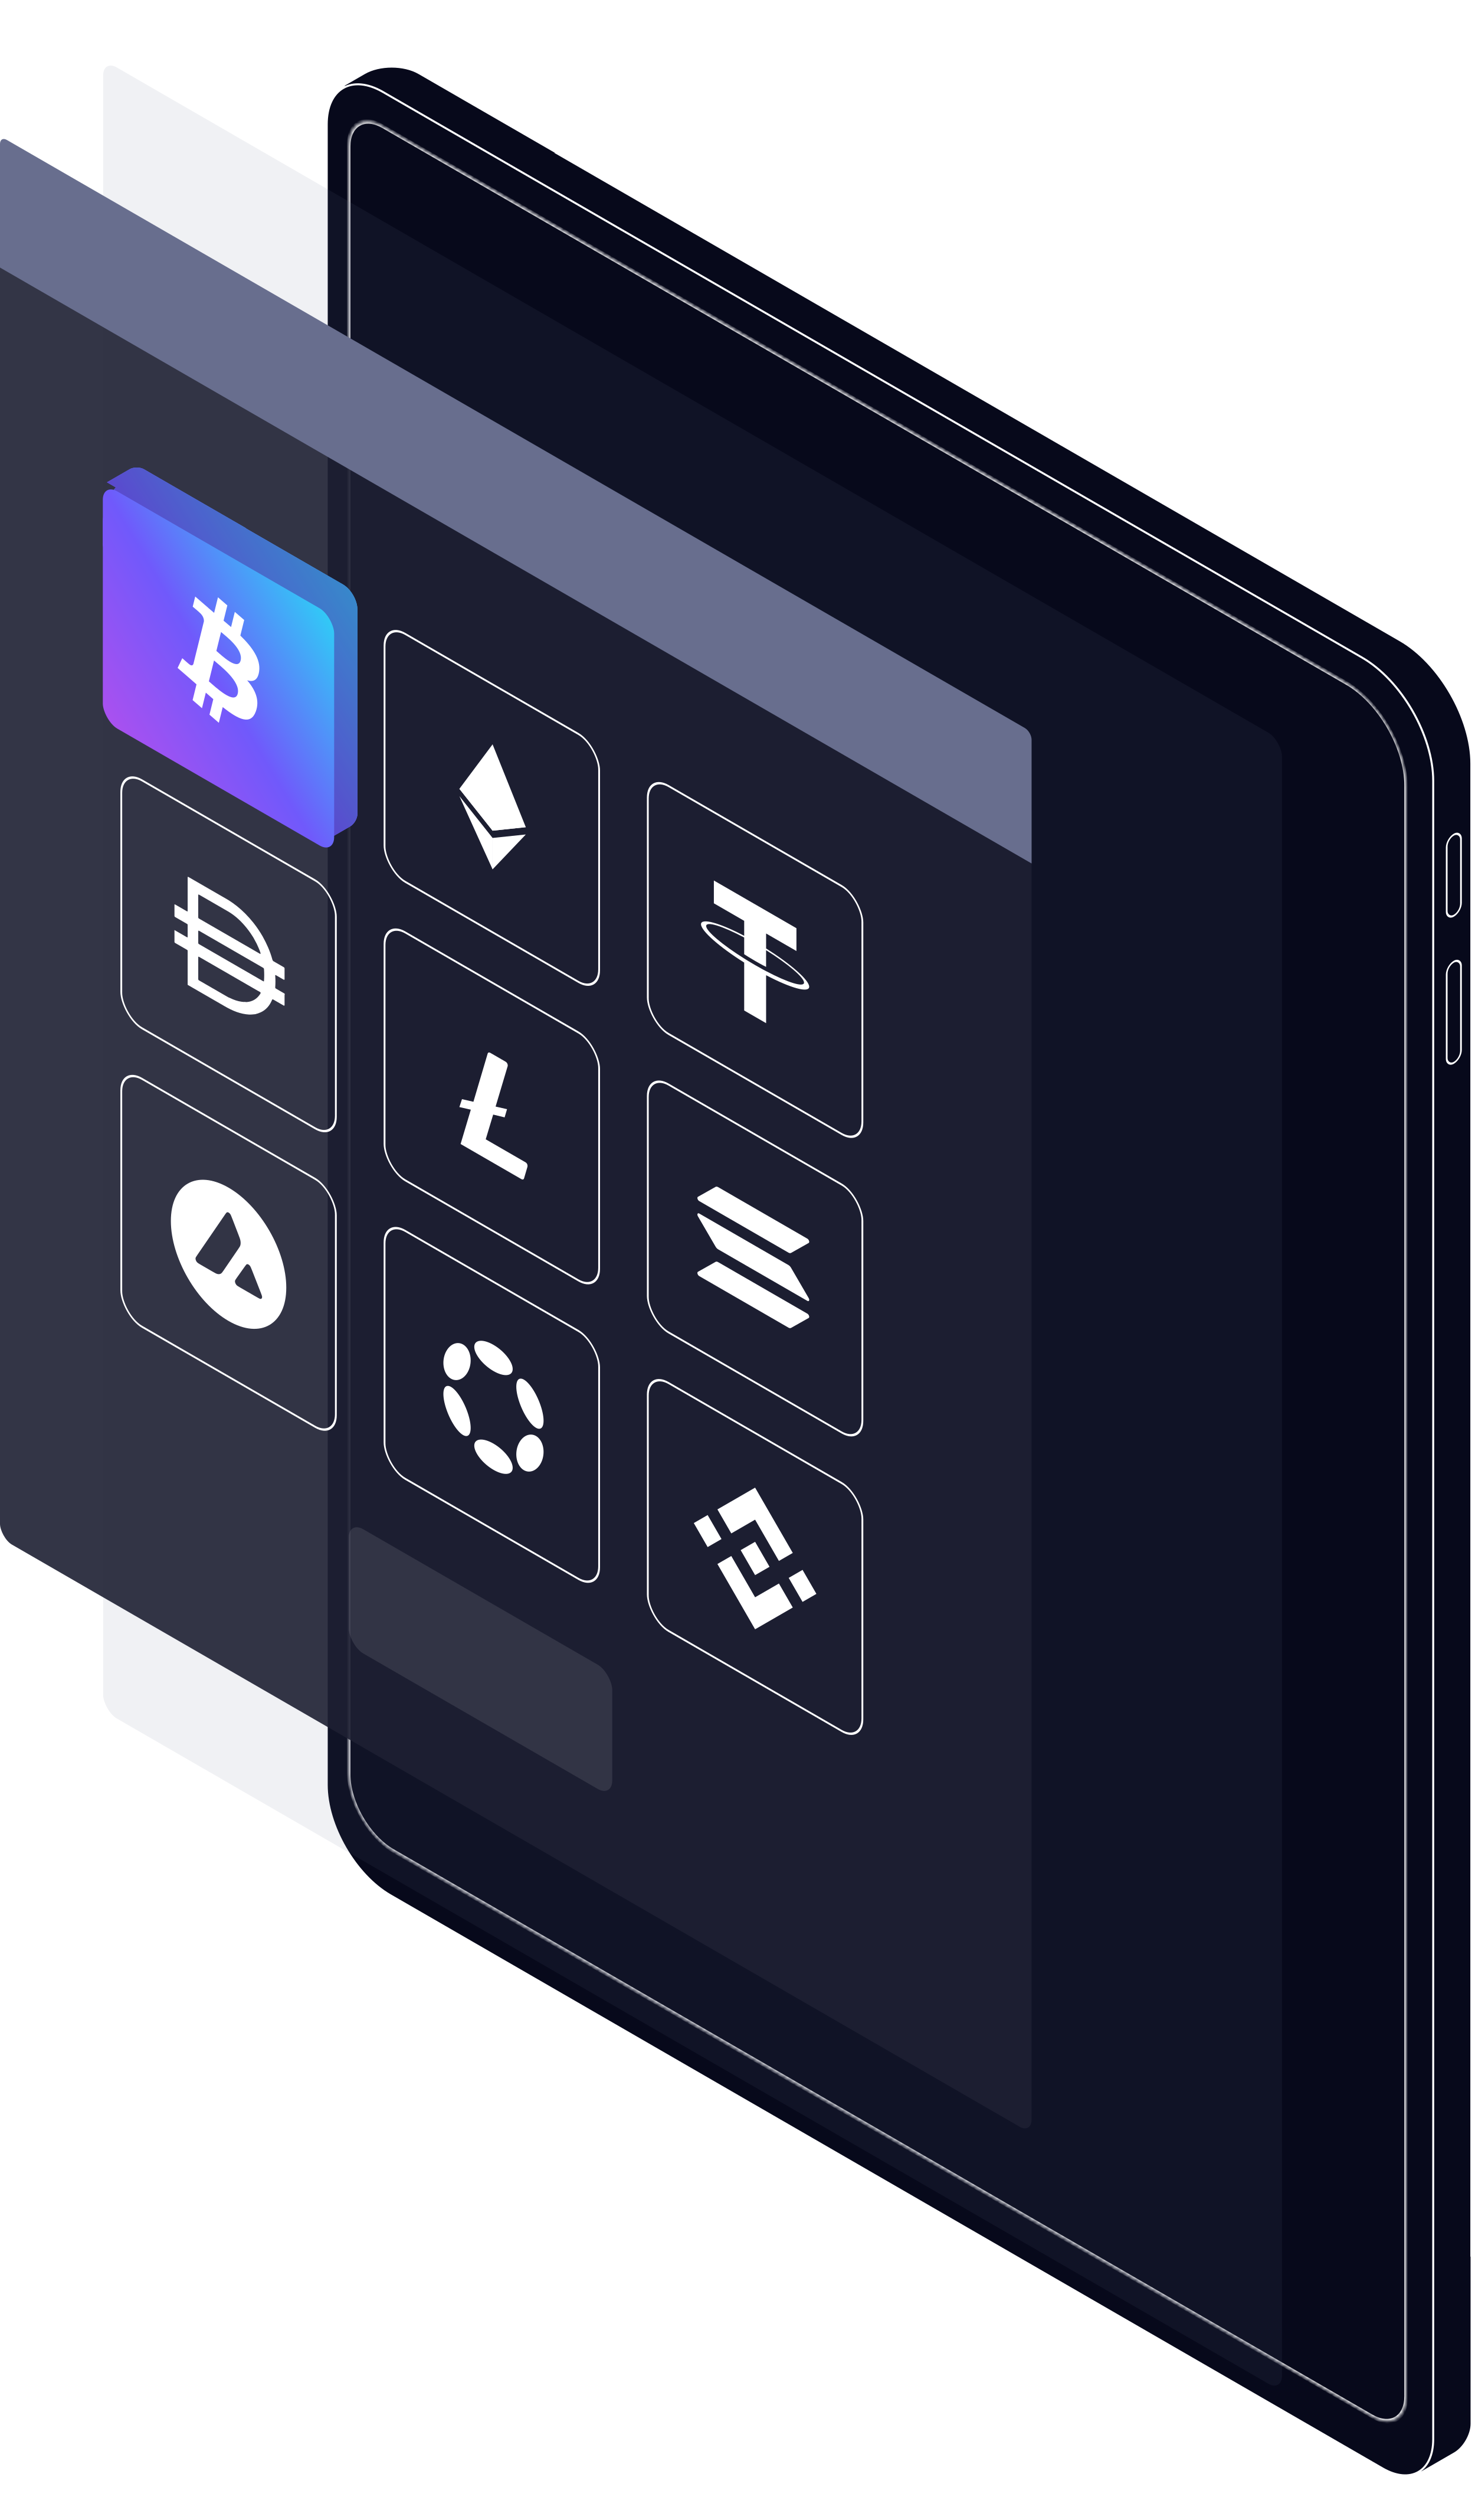 <svg width="428" height="725" viewBox="0 0 428 725" fill="none" xmlns="http://www.w3.org/2000/svg">
<path fill-rule="evenodd" clip-rule="evenodd" d="M121.569 21.214C117.201 18.692 110.119 18.692 105.752 21.214L99.404 24.878L106.815 29.157C106.204 31.033 105.874 33.217 105.874 35.679L105.874 507.933C105.874 519.72 114.15 534.054 124.358 539.948L412.156 706.108V717.212L422.057 711.496C424.787 709.92 427 706.087 427 702.934L427 653.942L426.935 653.98V221.497C426.935 208.323 417.686 192.302 406.276 185.715L161.449 44.364L161.558 44.301L121.569 21.214Z" fill="#07091B"/>
<path d="M105.752 21.214L105.894 21.461L105.894 21.461L105.752 21.214ZM121.569 21.214L121.426 21.461L121.426 21.461L121.569 21.214ZM99.404 24.878L99.262 24.631L98.834 24.878L99.262 25.125L99.404 24.878ZM106.815 29.157L107.086 29.245L107.157 29.025L106.957 28.909L106.815 29.157ZM105.874 35.679L106.16 35.679V35.679H105.874ZM105.874 507.933L105.589 507.933V507.933H105.874ZM124.358 539.948L124.501 539.701L124.501 539.701L124.358 539.948ZM412.156 706.108H412.441V705.943L412.299 705.861L412.156 706.108ZM412.156 717.212H411.871V717.707L412.299 717.46L412.156 717.212ZM422.057 711.496L421.914 711.249L421.914 711.249L422.057 711.496ZM427 702.934L427.285 702.934L427.285 702.934L427 702.934ZM427 653.942L427.285 653.942L427.285 653.448L426.857 653.695L427 653.942ZM426.935 653.98H426.65V654.474L427.078 654.227L426.935 653.98ZM406.276 185.715L406.419 185.468L406.419 185.468L406.276 185.715ZM161.449 44.364L161.306 44.117L160.878 44.364L161.306 44.611L161.449 44.364ZM161.558 44.301L161.7 44.548L162.128 44.301L161.7 44.054L161.558 44.301ZM105.894 21.461C108.025 20.231 110.835 19.608 113.66 19.608C116.486 19.608 119.296 20.231 121.426 21.461L121.712 20.966C119.474 19.675 116.56 19.037 113.66 19.037C110.761 19.037 107.846 19.675 105.609 20.966L105.894 21.461ZM99.547 25.125L105.894 21.461L105.609 20.966L99.262 24.631L99.547 25.125ZM106.957 28.909L99.547 24.631L99.262 25.125L106.672 29.404L106.957 28.909ZM106.16 35.679C106.16 33.242 106.486 31.089 107.086 29.245L106.543 29.068C105.922 30.978 105.589 33.192 105.589 35.679H106.16ZM106.16 507.933L106.16 35.679L105.589 35.679L105.589 507.933L106.16 507.933ZM124.501 539.701C119.451 536.785 114.862 531.77 111.535 526.008C108.209 520.246 106.16 513.765 106.16 507.933H105.589C105.589 513.888 107.678 520.468 111.041 526.293C114.404 532.119 119.058 537.217 124.216 540.195L124.501 539.701ZM412.299 705.861L124.501 539.701L124.216 540.195L412.013 706.355L412.299 705.861ZM412.441 717.212V706.108H411.871V717.212H412.441ZM421.914 711.249L412.013 716.965L412.299 717.46L422.2 711.743L421.914 711.249ZM426.715 702.934C426.715 704.449 426.181 706.146 425.305 707.664C424.429 709.181 423.226 710.492 421.914 711.249L422.2 711.743C423.618 710.924 424.887 709.53 425.799 707.949C426.712 706.368 427.285 704.572 427.285 702.934H426.715ZM426.715 653.942L426.715 702.934L427.285 702.934L427.285 653.942L426.715 653.942ZM427.078 654.227L427.143 654.19L426.857 653.695L426.792 653.733L427.078 654.227ZM426.65 221.497V653.98H427.22V221.497H426.65ZM406.134 185.962C411.785 189.225 416.917 194.835 420.637 201.279C424.357 207.722 426.65 214.972 426.65 221.497H427.22C427.22 214.848 424.888 207.5 421.131 200.993C417.375 194.486 412.177 188.793 406.419 185.468L406.134 185.962ZM161.306 44.611L406.134 185.962L406.419 185.468L161.591 44.117L161.306 44.611ZM161.415 44.054L161.306 44.117L161.591 44.611L161.7 44.548L161.415 44.054ZM121.426 21.461L161.415 44.548L161.7 44.054L121.712 20.966L121.426 21.461Z" fill="white"/>
<path d="M94.813 36.09C94.813 25.689 102.115 21.474 111.122 26.674L395.215 190.695C406.624 197.282 415.873 213.302 415.873 226.477L415.873 707.406C415.873 716.767 409.302 720.561 401.195 715.88L113.297 549.662C103.088 543.769 94.813 529.435 94.813 517.647L94.813 36.09Z" fill="#07091B" stroke="white" stroke-width="0.571"/>
<mask id="path-4-inside-1_2732_138052" fill="white">
<path d="M101.191 42.225C101.191 35.984 105.573 33.455 110.977 36.575L390.592 198.011C400.2 203.558 407.989 217.048 407.989 228.143L407.989 695.18C407.989 701.421 403.607 703.95 398.203 700.83L114.239 536.883C107.033 532.723 101.191 522.605 101.191 514.284L101.191 42.225Z"/>
</mask>
<path d="M101.191 42.225C101.191 35.984 105.573 33.455 110.977 36.575L390.592 198.011C400.2 203.558 407.989 217.048 407.989 228.143L407.989 695.18C407.989 701.421 403.607 703.95 398.203 700.83L114.239 536.883C107.033 532.723 101.191 522.605 101.191 514.284L101.191 42.225Z" fill="#07091B"/>
<path d="M390.592 198.011L390.592 197.44L390.592 198.011ZM110.977 36.575L110.977 37.146L110.977 36.575ZM110.977 37.146L390.592 198.581L390.592 197.44L110.977 36.004L110.977 37.146ZM407.494 227.857L407.494 694.895L408.483 695.466L408.483 228.428L407.494 227.857ZM398.203 700.259L114.239 536.313L114.239 537.454L398.203 701.401L398.203 700.259ZM101.686 514.57L101.686 42.51L100.697 41.94L100.697 513.999L101.686 514.57ZM114.239 536.313C107.306 532.31 101.686 522.575 101.686 514.57L100.697 513.999C100.697 522.635 106.76 533.136 114.239 537.454L114.239 536.313ZM407.494 694.895C407.494 700.82 403.334 703.222 398.203 700.259L398.203 701.401C403.88 704.679 408.483 702.021 408.483 695.466L407.494 694.895ZM390.592 198.581C399.927 203.971 407.494 217.078 407.494 227.857L408.483 228.428C408.483 217.019 400.473 203.145 390.592 197.44L390.592 198.581ZM110.977 36.004C105.3 32.726 100.697 35.384 100.697 41.94L101.686 42.51C101.686 36.585 105.846 34.183 110.977 37.146L110.977 36.004Z" fill="white" mask="url(#path-4-inside-1_2732_138052)"/>
<rect x="0.247" y="0.143" width="4.776" height="23.506" rx="2.388" transform="matrix(0.866 -0.5 2.20305e-08 1 419.578 243.234)" fill="#07091B" stroke="white" stroke-width="0.571"/>
<rect x="0.247" y="0.143" width="4.776" height="29.32" rx="2.388" transform="matrix(0.866 -0.5 2.20305e-08 1 419.578 280.08)" fill="#07091B" stroke="white" stroke-width="0.571"/>
<rect opacity="0.1" width="394.987" height="478.814" rx="4.566" transform="matrix(0.866 0.5 -2.20305e-08 1 29.931 17.281)" fill="#696F8E"/>
<rect opacity="0.9" width="345.641" height="387.44" rx="4" transform="matrix(0.866 0.5 -2.20305e-08 1 0 58.518)" fill="#1D2032"/>
<path d="M-5.02973e-08 41.722C-2.25189e-08 40.462 0.885 39.95 1.977 40.581L297.357 211.118C298.449 211.749 299.334 213.282 299.334 214.543L299.334 250.417L-8.40619e-07 77.597L-5.02973e-08 41.722Z" fill="#686E8E"/>
<g filter="url(#filter0_f_2732_138052)">
<path fill-rule="evenodd" clip-rule="evenodd" d="M31.033 139.874L37.582 136.093C38.743 135.422 40.626 135.422 41.787 136.093L71.342 153.157L71.28 153.193L99.503 169.487C101.825 170.828 103.708 174.089 103.708 176.771V189.907L103.718 189.901L103.718 236.025C103.718 237.366 102.777 238.996 101.616 239.666L95.699 243.082L95.699 200.092L33.998 164.468C31.676 163.128 29.793 159.867 29.793 157.185L29.793 152.922C29.793 147.789 31.207 143.854 33.611 141.362L31.033 139.874Z" fill="url(#paint0_linear_2732_138052)"/>
</g>
<path fill-rule="evenodd" clip-rule="evenodd" d="M31.033 139.874L37.582 136.093C38.743 135.422 40.626 135.422 41.787 136.093L71.342 153.157L71.28 153.193L99.503 169.487C101.825 170.828 103.708 174.089 103.708 176.771V189.907L103.718 189.901L103.718 236.025C103.718 237.366 102.777 238.996 101.616 239.666L95.699 243.082L95.699 200.092L33.998 164.468C31.676 163.128 29.793 159.867 29.793 157.185L29.793 152.922C29.793 147.789 31.207 143.854 33.611 141.362L31.033 139.874Z" fill="url(#paint1_linear_2732_138052)"/>
<g style="mix-blend-mode:overlay" opacity="0.2">
<path fill-rule="evenodd" clip-rule="evenodd" d="M31.033 139.874L37.582 136.093C38.743 135.422 40.626 135.422 41.787 136.093L71.342 153.157L71.28 153.193L99.503 169.487C101.825 170.828 103.708 174.089 103.708 176.771V189.907L103.718 189.901L103.718 236.025C103.718 237.366 102.777 238.996 101.616 239.666L95.699 243.082L95.699 200.092L33.998 164.468C31.676 163.128 29.793 159.867 29.793 157.185L29.793 152.922C29.793 147.789 31.207 143.854 33.611 141.362L31.033 139.874Z" fill="#07091B"/>
</g>
<g filter="url(#filter1_i_2732_138052)">
<rect width="77.51" height="68.798" rx="4.856" transform="matrix(0.866 0.5 -2.20305e-08 1 29.835 137.658)" fill="url(#paint2_linear_2732_138052)"/>
</g>
<path d="M75.195 194.693C75.689 191.169 73.177 187.671 69.743 184.323L70.857 179.806L68.137 177.453L67.052 181.851C66.337 181.232 65.603 180.614 64.873 180L65.965 175.574L63.247 173.222L62.132 177.736C61.54 177.239 60.959 176.749 60.395 176.262L60.398 176.248L56.647 173L55.923 175.937C55.923 175.937 57.941 177.636 57.899 177.645C59.001 178.598 59.2 179.555 59.166 180.203L57.897 185.349C57.973 185.415 58.072 185.504 58.18 185.617C58.089 185.538 57.993 185.454 57.893 185.368L56.114 192.576C55.979 192.885 55.638 193.267 54.867 192.602C54.895 192.664 52.89 190.891 52.89 190.891L51.54 193.707L55.08 196.769C55.738 197.34 56.383 197.912 57.019 198.467L55.893 203.036L58.61 205.387L59.725 200.867C60.467 201.528 61.188 202.159 61.892 202.768L60.782 207.266L63.502 209.619L64.627 205.06C69.265 208.751 72.753 210.356 74.221 206.36C75.404 203.142 74.162 200.176 71.722 197.3C73.499 197.852 74.838 197.275 75.195 194.693V194.693ZM68.98 201.168C68.14 204.583 62.453 199.191 60.609 197.598L62.102 191.546C63.946 193.142 69.859 197.608 68.98 201.168V201.168ZM69.822 191.535C69.055 194.64 64.321 190.104 62.786 188.776L64.14 183.287C65.675 184.615 70.62 188.295 69.822 191.535V191.535Z" fill="white"/>
<rect x="0.262" y="0.453" width="71.896" height="71.896" rx="6.948" transform="matrix(0.866 0.5 -2.20305e-08 1 34.966 222.26)" stroke="white" stroke-width="0.604"/>
<path d="M67.005 279.16L76.302 284.528C76.501 284.642 76.594 284.696 76.608 284.405C76.684 283.356 76.684 282.258 76.608 281.121C76.608 280.908 76.517 280.768 76.318 280.653L57.815 269.97C57.586 269.838 57.524 269.89 57.524 270.138L57.524 273.281C57.524 273.686 57.524 273.686 57.891 273.898L67.005 279.16V279.16ZM75.57 276.548C75.597 276.483 75.597 276.396 75.57 276.302C75.415 275.822 75.231 275.343 75.017 274.87C74.696 274.087 74.317 273.318 73.885 272.574C73.682 272.157 73.446 271.753 73.182 271.373C71.858 269.308 70.285 267.479 68.594 266.04C67.74 265.326 66.868 264.717 65.994 264.221L57.783 259.48C57.554 259.348 57.523 259.436 57.523 259.666L57.523 265.934C57.523 266.198 57.523 266.27 57.813 266.437L75.46 276.626C75.46 276.626 75.613 276.678 75.644 276.591L75.569 276.548L75.57 276.548ZM75.57 287.778C75.31 287.595 75.048 287.444 74.788 287.327L57.83 277.536C57.601 277.404 57.524 277.359 57.524 277.713L57.524 283.841C57.524 284.123 57.524 284.194 57.83 284.371L65.659 288.891C66.034 289.141 66.408 289.326 66.775 289.448C67.911 290.01 69.029 290.37 70.094 290.516C70.482 290.585 70.856 290.599 71.21 290.56L71.317 290.622C73.152 290.579 74.643 289.708 75.583 288.125C75.583 288.125 75.69 287.92 75.57 287.781L75.57 287.778ZM54.451 285.597L54.451 285.492L54.451 281.378L54.451 279.983L54.451 275.833C54.451 275.603 54.451 275.569 54.206 275.427L50.888 273.511C50.704 273.405 50.628 273.361 50.628 273.079L50.628 269.724L54.175 271.772C54.374 271.887 54.451 271.931 54.451 271.631L54.451 268.311C54.451 268.099 54.451 268.047 54.206 267.906L50.888 265.99C50.704 265.884 50.628 265.84 50.628 265.558L50.628 262.45C50.628 262.256 50.628 262.204 50.872 262.345L54.16 264.243C54.389 264.375 54.451 264.411 54.451 264.075L54.451 254.558C54.451 254.275 54.451 254.204 54.757 254.381L66.225 261.002C67.058 261.521 67.885 262.104 68.703 262.75C70.388 264.084 72.008 265.714 73.489 267.562C74.471 268.797 75.375 270.124 76.18 271.517C76.786 272.593 77.332 273.694 77.816 274.81C78.297 275.936 78.697 277.073 79.011 278.202C79.049 278.471 79.254 278.755 79.468 278.837L82.205 280.417C82.556 280.62 82.556 280.62 82.572 281.018L82.572 283.914C82.572 284.196 82.48 284.215 82.235 284.073L80.124 282.854C79.91 282.731 79.849 282.695 79.864 283.022C79.948 284.146 79.948 285.225 79.864 286.253C79.864 286.553 79.864 286.588 80.156 286.757L82.571 288.151C82.677 288.371 82.571 288.469 82.571 288.629C82.586 288.842 82.586 289.05 82.571 289.246L82.571 291.383C82.571 291.683 82.495 291.728 82.264 291.595L79.374 289.926C79.173 289.766 78.977 289.801 78.93 290.006C78.242 291.674 77.141 292.891 75.719 293.555C75.199 293.795 74.653 293.988 74.083 294.128C73.47 294.182 72.875 294.261 72.247 294.234C71.092 294.168 69.881 293.911 68.638 293.474C67.457 293.037 66.261 292.456 65.059 291.744L54.446 285.616L54.446 285.599L54.451 285.597Z" fill="white"/>
<rect x="0.262" y="0.453" width="71.896" height="71.896" rx="6.948" transform="matrix(0.866 0.5 -2.20305e-08 1 34.966 308.826)" stroke="white" stroke-width="0.604"/>
<path fill-rule="evenodd" clip-rule="evenodd" d="M83.068 373.433C83.068 384.111 75.572 388.438 66.325 383.1C57.078 377.761 49.581 364.777 49.581 354.1C49.581 343.422 57.078 339.094 66.325 344.433C75.572 349.772 83.068 362.755 83.068 373.433ZM61.58 368.721L58.331 366.845C57.648 366.45 57.311 366.256 57.105 365.985C56.883 365.691 56.747 365.337 56.731 365.023C56.718 364.736 56.887 364.491 57.224 364.002L65.248 352.305C65.589 351.808 65.762 351.561 65.98 351.559C66.214 351.557 66.494 351.718 66.728 351.991C66.946 352.245 67.119 352.692 67.46 353.582L69.11 357.859L69.118 357.881C69.487 358.838 69.674 359.323 69.756 359.766C69.846 360.25 69.846 360.706 69.756 361.086C69.673 361.438 69.488 361.711 69.114 362.25L64.9 368.419L64.889 368.435C64.517 368.971 64.329 369.242 64.069 369.378C63.785 369.528 63.444 369.559 63.069 369.471C62.728 369.383 62.345 369.162 61.58 368.721ZM69.786 373.458L74.442 376.146C75.129 376.543 75.475 376.743 75.68 376.705C75.902 376.667 76.042 376.467 76.055 376.17C76.066 375.906 75.901 375.482 75.578 374.651C75.567 374.623 75.556 374.594 75.544 374.565L73.212 368.612L73.186 368.544C72.858 367.715 72.692 367.297 72.48 367.049C72.246 366.776 71.97 366.617 71.736 366.619C71.522 366.624 71.349 366.861 71.008 367.343L68.684 370.609L68.676 370.62C68.335 371.102 68.165 371.342 68.178 371.627C68.194 371.941 68.33 372.299 68.552 372.594C68.754 372.862 69.099 373.062 69.786 373.458Z" fill="white"/>
<rect x="0.262" y="0.453" width="71.896" height="71.896" rx="6.948" transform="matrix(0.866 0.5 -2.20305e-08 1 111.357 179.798)" stroke="white" stroke-width="0.604"/>
<path d="M142.933 215.87L142.722 216.575L142.722 240.544L142.933 240.908L152.569 239.894L142.933 215.87Z" fill="white"/>
<path d="M142.933 215.87L133.298 228.768L142.933 240.908L142.933 229.274L142.933 215.87Z" fill="white"/>
<path d="M142.933 243.015L142.814 243.113L142.814 251.652L142.933 252.12L152.574 242.008L142.933 243.015Z" fill="white"/>
<path d="M142.933 252.119L142.933 243.014L133.297 230.877L142.933 252.119Z" fill="white"/>
<path d="M142.933 240.908L152.568 239.894L142.933 229.274L142.933 240.908Z" fill="white"/>
<path d="M133.297 228.768L142.933 240.908L142.933 229.274L133.297 228.768Z" fill="white"/>
<rect x="0.262" y="0.453" width="71.896" height="71.896" rx="6.948" transform="matrix(0.866 0.5 -2.20305e-08 1 111.357 266.364)" stroke="white" stroke-width="0.604"/>
<path d="M152.509 337.092L140.942 330.414L143.104 323.242L146.423 324.055L147.128 321.674L143.808 320.919L147.329 309.131L147.329 308.957C147.329 308.55 147.077 308.115 146.725 307.911L142.249 305.327C141.897 305.124 141.595 305.24 141.495 305.588L137.371 319.526L134.052 318.771L133.297 321.065L136.617 321.819L133.649 331.779L151.302 341.97C151.654 342.174 151.956 342.057 152.056 341.767L153.062 338.341L153.062 338.167C153.112 337.731 152.861 337.296 152.509 337.092V337.092Z" fill="white"/>
<rect x="0.262" y="0.453" width="71.896" height="71.896" rx="6.948" transform="matrix(0.866 0.5 -2.20305e-08 1 111.357 352.93)" stroke="white" stroke-width="0.604"/>
<path d="M143.193 397.625C146.272 399.402 148.767 399.141 148.767 397.041C148.767 394.942 146.272 391.799 143.193 390.022C140.114 388.244 137.619 388.505 137.619 390.605C137.619 392.704 140.114 395.847 143.193 397.625Z" fill="white"/>
<path d="M143.193 426.269C146.272 428.046 148.767 427.785 148.767 425.686C148.767 423.586 146.272 420.443 143.193 418.666C140.114 416.888 137.619 417.149 137.619 419.249C137.619 421.348 140.114 424.491 143.193 426.269Z" fill="white"/>
<path d="M135.425 398.402C136.964 396.164 136.954 392.772 135.403 390.826C133.851 388.88 131.345 389.116 129.806 391.353C128.267 393.591 128.277 396.983 129.828 398.929C131.38 400.875 133.886 400.639 135.425 398.402Z" fill="white"/>
<path d="M156.578 424.935C158.117 422.697 158.108 419.307 156.557 417.362C155.007 415.417 152.502 415.654 150.963 417.891C149.423 420.129 149.433 423.52 150.983 425.465C152.534 427.41 155.039 427.172 156.578 424.935Z" fill="white"/>
<path d="M135.403 416.468C136.955 416.313 136.965 412.933 135.426 408.918C133.886 404.903 131.381 401.774 129.829 401.928C128.277 402.083 128.267 405.463 129.807 409.478C131.346 413.493 133.852 416.623 135.403 416.468Z" fill="white"/>
<path d="M156.559 414.363C158.109 414.208 158.118 410.828 156.579 406.813C155.04 402.798 152.535 399.669 150.984 399.823C149.434 399.978 149.425 403.358 150.964 407.373C152.503 411.388 155.008 414.517 156.559 414.363Z" fill="white"/>
<rect x="0.262" y="0.453" width="71.896" height="71.896" rx="6.948" transform="matrix(0.866 0.5 -2.20305e-08 1 187.748 223.902)" stroke="white" stroke-width="0.604"/>
<path fill-rule="evenodd" clip-rule="evenodd" d="M222.3 281.647C222.122 281.559 221.2 281.089 219.145 279.902C217.509 278.958 216.348 278.233 215.941 277.976C209.622 274.014 204.905 270.05 204.905 268.564C204.905 267.078 209.622 268.561 215.941 271.891L215.941 276.74C216.354 277.012 217.538 277.774 219.173 278.718C221.135 279.851 222.118 280.326 222.294 280.409L222.294 275.563C228.6 279.52 233.307 283.478 233.307 284.961C233.307 286.444 228.602 284.968 222.294 281.642L222.3 281.647ZM222.3 275.065L222.3 270.726L231.101 275.807L231.101 269.19L207.141 255.357L207.141 261.974L215.94 267.053L215.94 271.39C208.788 267.632 203.41 266.125 203.41 268.041C203.41 269.956 208.788 274.658 215.94 279.159L215.94 293.062L222.299 296.734L222.299 282.825C229.434 286.574 234.803 288.078 234.803 286.164C234.803 284.25 229.439 279.556 222.299 275.062L222.3 275.065Z" fill="white"/>
<rect x="0.262" y="0.453" width="71.896" height="71.896" rx="6.948" transform="matrix(0.866 0.5 -2.20305e-08 1 187.748 310.468)" stroke="white" stroke-width="0.604"/>
<path d="M207.635 365.954C207.83 365.844 208.099 365.869 208.385 366.034L234.275 380.982C234.748 381.255 234.985 382.043 234.65 382.231L229.536 385.112C229.34 385.222 229.071 385.197 228.785 385.032L202.895 370.084C202.422 369.811 202.186 369.023 202.52 368.835L207.635 365.954Z" fill="white"/>
<path d="M207.635 344.204C207.839 344.099 208.108 344.124 208.385 344.284L234.275 359.232C234.748 359.505 234.985 360.293 234.65 360.481L229.536 363.362C229.34 363.472 229.071 363.447 228.786 363.282L202.896 348.334C202.423 348.061 202.186 347.273 202.52 347.085L207.635 344.204Z" fill="white"/>
<path d="M229.536 367.669C229.34 367.333 229.071 367.047 228.785 366.883L202.895 351.935C202.422 351.662 202.186 352.177 202.52 352.751L207.635 361.537C207.83 361.874 208.099 362.159 208.385 362.324L234.275 377.272C234.748 377.545 234.985 377.03 234.65 376.456L229.536 367.669Z" fill="white"/>
<rect x="0.262" y="0.453" width="71.896" height="71.896" rx="6.948" transform="matrix(0.866 0.5 -2.20305e-08 1 187.748 397.035)" stroke="white" stroke-width="0.604"/>
<path d="M212.197 444.708L219.106 440.719L226.019 452.692L230.04 450.371L219.106 431.433L208.176 437.744L212.197 444.708ZM201.317 441.704L205.337 439.382L209.358 446.346L205.337 448.667L201.317 441.704ZM212.197 451.264L219.106 463.231L226.019 459.24L230.042 466.203L230.04 466.204L219.106 472.517L208.176 453.585L208.17 453.576L212.197 451.264ZM228.855 457.606L232.876 455.284L236.896 462.248L232.876 464.569L228.855 457.606Z" fill="white"/>
<path d="M223.288 454.387L223.29 454.388L219.106 447.142L216.015 448.927L216.014 448.927L215.659 449.132L214.926 449.555L214.921 449.558L214.926 449.569L219.106 456.808L223.29 454.393L223.292 454.392L223.288 454.387" fill="white"/>
<g opacity="0.1" filter="url(#filter2_i_2732_138052)">
<rect width="88.29" height="36.026" rx="4.856" transform="matrix(0.866 0.5 -2.20305e-08 1 101.191 438.643)" fill="white"/>
</g>
<defs>
<filter id="filter0_f_2732_138052" x="9.793" y="115.59" width="113.925" height="147.492" filterUnits="userSpaceOnUse" color-interpolation-filters="sRGB">
<feFlood flood-opacity="0" result="BackgroundImageFix"/>
<feBlend mode="normal" in="SourceGraphic" in2="BackgroundImageFix" result="shape"/>
<feGaussianBlur stdDeviation="10" result="effect1_foregroundBlur_2732_138052"/>
</filter>
<filter id="filter1_i_2732_138052" x="29.835" y="139.512" width="67.126" height="106.274" filterUnits="userSpaceOnUse" color-interpolation-filters="sRGB">
<feFlood flood-opacity="0" result="BackgroundImageFix"/>
<feBlend mode="normal" in="SourceGraphic" in2="BackgroundImageFix" result="shape"/>
<feColorMatrix in="SourceAlpha" type="matrix" values="0 0 0 0 0 0 0 0 0 0 0 0 0 0 0 0 0 0 127 0" result="hardAlpha"/>
<feOffset dy="2.428"/>
<feGaussianBlur stdDeviation="3.642"/>
<feComposite in2="hardAlpha" operator="arithmetic" k2="-1" k3="1"/>
<feColorMatrix type="matrix" values="0 0 0 0 1 0 0 0 0 1 0 0 0 0 1 0 0 0 0.14 0"/>
<feBlend mode="normal" in2="shape" result="effect1_innerShadow_2732_138052"/>
</filter>
<filter id="filter2_i_2732_138052" x="101.191" y="440.496" width="76.461" height="78.892" filterUnits="userSpaceOnUse" color-interpolation-filters="sRGB">
<feFlood flood-opacity="0" result="BackgroundImageFix"/>
<feBlend mode="normal" in="SourceGraphic" in2="BackgroundImageFix" result="shape"/>
<feColorMatrix in="SourceAlpha" type="matrix" values="0 0 0 0 0 0 0 0 0 0 0 0 0 0 0 0 0 0 127 0" result="hardAlpha"/>
<feOffset dy="2.428"/>
<feGaussianBlur stdDeviation="3.642"/>
<feComposite in2="hardAlpha" operator="arithmetic" k2="-1" k3="1"/>
<feColorMatrix type="matrix" values="0 0 0 0 1 0 0 0 0 1 0 0 0 0 1 0 0 0 0.14 0"/>
<feBlend mode="normal" in2="shape" result="effect1_innerShadow_2732_138052"/>
</filter>
<linearGradient id="paint0_linear_2732_138052" x1="29.793" y1="243.082" x2="131.871" y2="178.377" gradientUnits="userSpaceOnUse">
<stop stop-color="#AC50EF"/>
<stop offset="0.469" stop-color="#7059FB"/>
<stop offset="1" stop-color="#2ECFF6"/>
</linearGradient>
<linearGradient id="paint1_linear_2732_138052" x1="29.793" y1="243.082" x2="131.871" y2="178.377" gradientUnits="userSpaceOnUse">
<stop stop-color="#AC50EF"/>
<stop offset="0.469" stop-color="#7059FB"/>
<stop offset="1" stop-color="#2ECFF6"/>
</linearGradient>
<linearGradient id="paint2_linear_2732_138052" x1="-1.2534e-06" y1="68.798" x2="72.189" y2="-6.166" gradientUnits="userSpaceOnUse">
<stop stop-color="#AC50EF"/>
<stop offset="0.469" stop-color="#7059FB"/>
<stop offset="1" stop-color="#2ECFF6"/>
</linearGradient>
</defs>
</svg>
